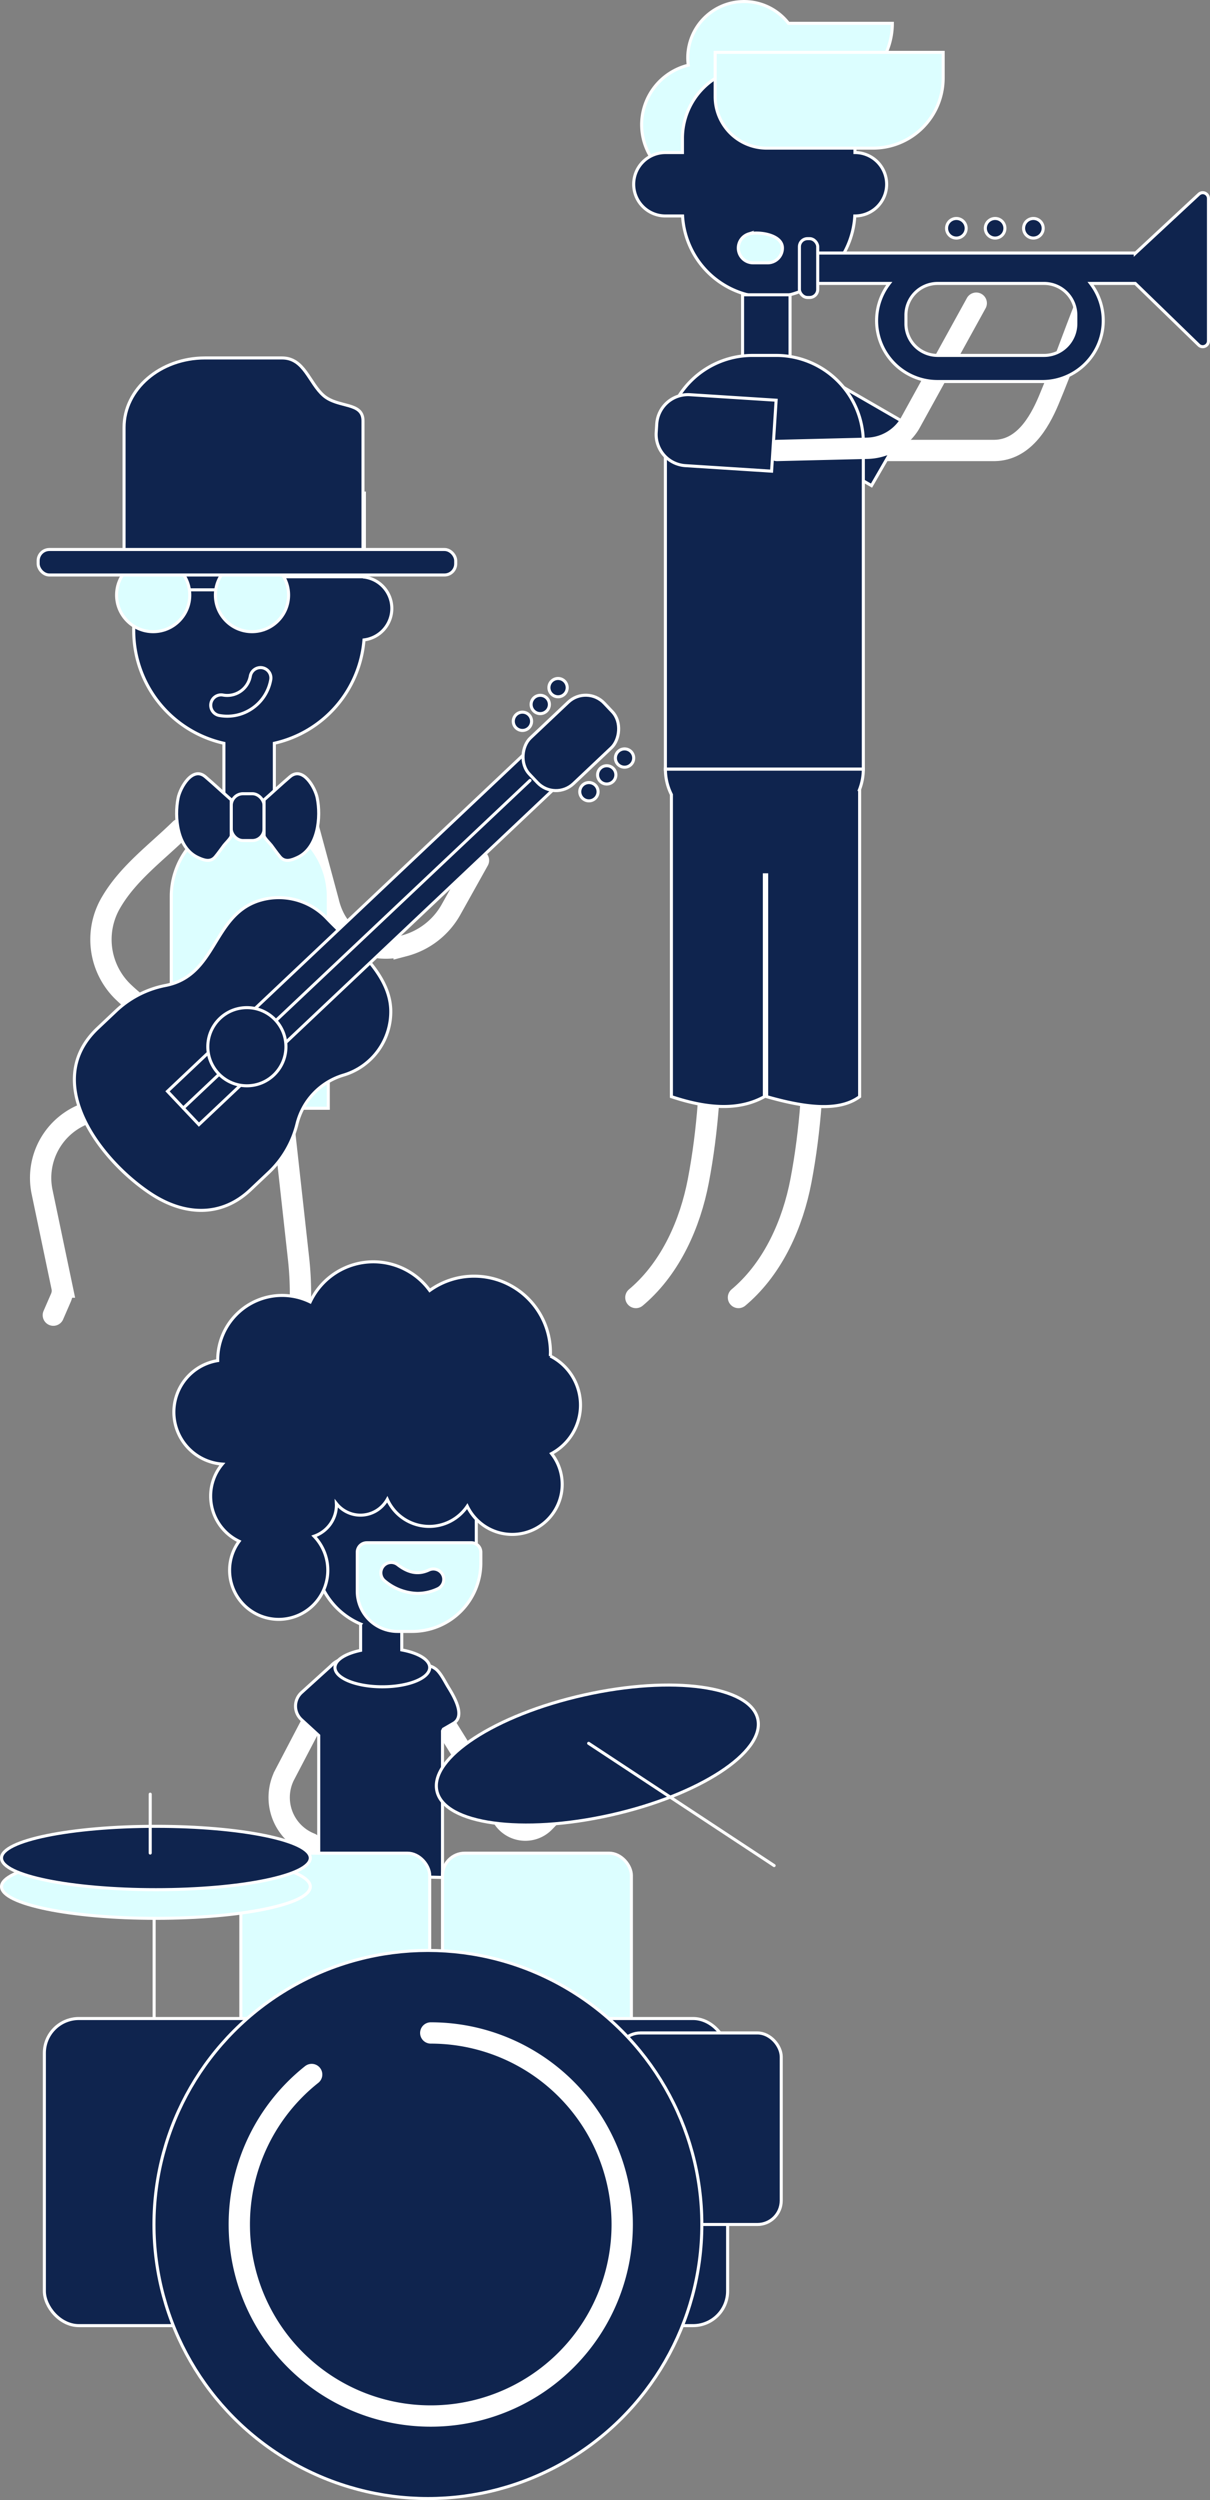 <svg xmlns="http://www.w3.org/2000/svg" width="397.543" height="821.029" viewBox="0 0 397.543 821.029">
  <rect x="0" y="0" width="397.543" height="821.029" fill="#808080" stroke="none"/>
  <g id="Group_23259" data-name="Group 23259" transform="translate(7.5 117.552)">
    <g id="Group_23261" data-name="Group 23261" transform="translate(5.035 0)">
      <path id="Path_13303" data-name="Path 13303" d="M1086.784-517.81v27.584a10.408,10.408,0,0,1,9.017,10.309h0a10.409,10.409,0,0,1-9.149,10.328,37.9,37.9,0,0,1-29.451,33.939v33.129h-16.575v-33.119A37.9,37.9,0,0,1,1011-472.618V-517.81Z" transform="translate(-979.6 562.188)" fill="#0f244e" stroke="#fff" stroke-linecap="round" stroke-miterlimit="10" stroke-width="1"/>
      <path id="Path_13304" data-name="Path 13304" d="M985.941-421.243l6.574,24.356c2.986,12.789,13.449,16.8,23.581,14.913q.687-.128,1.361-.293a24.853,24.853,0,0,0,15.551-12.2l8.855-15.852" transform="translate(-897.196 575.328)" fill="none" stroke="#fff" stroke-linecap="round" stroke-miterlimit="10" stroke-width="7"/>
      <path id="Path_13305" data-name="Path 13305" d="M1088.959-420.666c-7.815,7.647-17.051,14.362-22.677,23.941a23.945,23.945,0,0,0,4.289,29.88c5.31,5.04,11.877,9.03,17.74,13.415l11.2,8.374" transform="translate(-1042.248 575.406)" fill="none" stroke="#fff" stroke-linecap="round" stroke-miterlimit="10" stroke-width="7"/>
      <path id="Path_13306" data-name="Path 13306" d="M1019.337-485.53h78.5v-42.954c0-6.3-8.117-4.14-12.918-8.271s-6.315-12.379-13.663-12.379h-25.339c-14.681,0-26.582,10.225-26.582,22.837Z" transform="translate(-991.112 549.134)" fill="#0f244e" stroke="#fff" stroke-miterlimit="10" stroke-width="1"/>
      <circle id="Ellipse_894" data-name="Ellipse 894" cx="12.023" cy="12.023" r="12.023" transform="translate(58.234 65.847)" fill="#dcfeff" stroke="#fff" stroke-miterlimit="10" stroke-width="1"/>
      <circle id="Ellipse_895" data-name="Ellipse 895" cx="12.023" cy="12.023" r="12.023" transform="translate(25.768 65.847)" fill="#dcfeff" stroke="#fff" stroke-miterlimit="10" stroke-width="1"/>
      <line id="Line_466" data-name="Line 466" x1="8.421" transform="translate(49.813 76.152)" fill="#0f1622" stroke="#fff" stroke-miterlimit="10" stroke-width="1"/>
      <line id="Line_467" data-name="Line 467" x2="26.52" transform="translate(80.663 71.858)" fill="#0f1622" stroke="#fff" stroke-miterlimit="10" stroke-width="1"/>
      <g id="Group_23247" data-name="Group 23247" transform="translate(56.701 101.682)">
        <path id="Path_13307" data-name="Path 13307" d="M1061.923-464.37a11.134,11.134,0,0,1-12.956,8.966" transform="translate(-1045.558 467.777)" fill="#fff" stroke="#fff" stroke-width="1"/>
        <path id="Path_13308" data-name="Path 13308" d="M1051.4-451.4a14.437,14.437,0,0,0,8.247-2.587,14.453,14.453,0,0,0,6.031-9.361,3.406,3.406,0,0,0-2.743-3.963,3.413,3.413,0,0,0-3.962,2.744,7.684,7.684,0,0,1-3.2,4.975,7.678,7.678,0,0,1-5.787,1.246,3.414,3.414,0,0,0-3.962,2.744,3.408,3.408,0,0,0,2.742,3.964A14.745,14.745,0,0,0,1051.4-451.4Z" transform="translate(-1045.968 467.369)" fill="#0f244e" stroke="#fff" stroke-miterlimit="10" stroke-width="1"/>
      </g>
      <path id="Path_13349" data-name="Path 13349" d="M25.791,0A25.791,25.791,0,0,1,51.582,25.791V95.322H0V25.791A25.791,25.791,0,0,1,25.791,0Z" transform="translate(43.737 151.079)" fill="#dcfeff" stroke="#fff" stroke-linecap="round" stroke-width="1"/>
      <rect id="Rectangle_4782" data-name="Rectangle 4782" width="10.788" height="15.38" rx="3.863" transform="translate(63.441 143.106)" fill="#0f244e" stroke="#fff" stroke-linecap="round" stroke-miterlimit="10" stroke-width="1"/>
      <path id="Path_13309" data-name="Path 13309" d="M1032.146-416.353c0,.716,1.926,2.551,2.382,3.157.95,1.256,1.849,2.578,2.86,3.786,1.578,1.89,3.67,1.2,5.818.178,6.694-3.175,7.705-13.139,6.386-19.548-.689-3.345-4.727-10.512-8.932-6.915-2.88,2.463-5.663,5.076-8.514,7.588Z" transform="translate(-957.917 573.227)" fill="#0f244e" stroke="#fff" stroke-linecap="round" stroke-miterlimit="10" stroke-width="1"/>
      <path id="Path_13310" data-name="Path 13310" d="M1075.386-416.353c0,.716-1.926,2.551-2.383,3.157-.949,1.256-1.849,2.578-2.859,3.786-1.578,1.89-3.669,1.2-5.817.178-6.694-3.175-7.706-13.139-6.386-19.548.688-3.345,4.726-10.512,8.932-6.915,2.88,2.463,5.663,5.076,8.514,7.588Z" transform="translate(-1011.945 573.227)" fill="#0f244e" stroke="#fff" stroke-linecap="round" stroke-miterlimit="10" stroke-width="1"/>
      <path id="Path_13311" data-name="Path 13311" d="M1037.418-335.448l4.882,44.153a105.655,105.655,0,0,1,.081,22.482l-4.033,39.014a47.583,47.583,0,0,0,1.507,17.706l.626,2.239" transform="translate(-956.754 587.002)" fill="none" stroke="#fff" stroke-linecap="round" stroke-miterlimit="10" stroke-width="7"/>
      <path id="Path_13312" data-name="Path 13312" d="M1117.708-343.579l-24.719,4.846A22.535,22.535,0,0,0,1075.266-312l6.54,31.245a5.785,5.785,0,0,1-.358,3.491l-2.486,5.718" transform="translate(-1073.971 585.895)" fill="none" stroke="#fff" stroke-linecap="round" stroke-miterlimit="10" stroke-width="7"/>
      <g id="Group_23250" data-name="Group 23250" transform="translate(11.908 105.261)">
        <path id="Path_13313" data-name="Path 13313" d="M1041.215-372.015c16.834-3.259,15.365-22.67,30.431-27.755a21.733,21.733,0,0,1,22.512,5.61c7.88,8.341,20.523,17.607,21.072,29.9a21.753,21.753,0,0,1-15.545,21.688,22.257,22.257,0,0,0-15.3,16.222,32.64,32.64,0,0,1-9.273,15.782l-6.01,5.678c-9.677,9.14-21.809,8.336-32.468,1.4-16.431-10.7-36.634-36.587-17.685-54.487l6.011-5.678A32.625,32.625,0,0,1,1041.215-372.015Z" transform="translate(-1011.299 472.838)" fill="#0f244e" stroke="#fff" stroke-linecap="round" stroke-miterlimit="10" stroke-width="1"/>
        <g id="Group_23249" data-name="Group 23249" transform="translate(30.594 0)">
          <rect id="Rectangle_4783" data-name="Rectangle 4783" width="15.028" height="162.71" transform="matrix(-0.687, -0.727, 0.727, -0.687, 10.32, 146.507)" fill="#0f244e" stroke="#fff" stroke-linecap="round" stroke-miterlimit="10" stroke-width="1"/>
          <line id="Line_468" data-name="Line 468" x1="113.905" y2="107.6" transform="translate(5.197 33.484)" fill="#0f1622" stroke="#fff" stroke-linecap="round" stroke-miterlimit="10" stroke-width="1"/>
          <g id="Group_23248" data-name="Group 23248" transform="translate(113.132)">
            <rect id="Rectangle_4784" data-name="Rectangle 4784" width="20.61" height="33.86" rx="8.356" transform="matrix(-0.687, -0.727, 0.727, -0.687, 14.153, 40.284)" fill="#0f244e" stroke="#fff" stroke-linecap="round" stroke-miterlimit="10" stroke-width="1"/>
            <circle id="Ellipse_896" data-name="Ellipse 896" cx="3.006" cy="3.006" r="3.006" transform="translate(12.175)" fill="#0f244e" stroke="#fff" stroke-linecap="round" stroke-miterlimit="10" stroke-width="1"/>
            <circle id="Ellipse_897" data-name="Ellipse 897" cx="3.006" cy="3.006" r="3.006" transform="translate(0.47 11.057)" fill="#0f244e" stroke="#fff" stroke-linecap="round" stroke-miterlimit="10" stroke-width="1"/>
            <circle id="Ellipse_898" data-name="Ellipse 898" cx="3.006" cy="3.006" r="3.006" transform="translate(6.322 5.529)" fill="#0f244e" stroke="#fff" stroke-linecap="round" stroke-miterlimit="10" stroke-width="1"/>
            <circle id="Ellipse_899" data-name="Ellipse 899" cx="3.006" cy="3.006" r="3.006" transform="translate(34.019 23.125)" fill="#0f244e" stroke="#fff" stroke-linecap="round" stroke-miterlimit="10" stroke-width="1"/>
            <circle id="Ellipse_900" data-name="Ellipse 900" cx="3.006" cy="3.006" r="3.006" transform="translate(22.314 34.182)" fill="#0f244e" stroke="#fff" stroke-linecap="round" stroke-miterlimit="10" stroke-width="1"/>
            <circle id="Ellipse_901" data-name="Ellipse 901" cx="3.006" cy="3.006" r="3.006" transform="translate(28.167 28.653)" fill="#0f244e" stroke="#fff" stroke-linecap="round" stroke-miterlimit="10" stroke-width="1"/>
          </g>
        </g>
        <circle id="Ellipse_902" data-name="Ellipse 902" cx="12.836" cy="12.836" r="12.836" transform="translate(43.83 108.096)" fill="#0f244e" stroke="#fff" stroke-linecap="round" stroke-miterlimit="10" stroke-width="1"/>
      </g>
      <rect id="Rectangle_4785" data-name="Rectangle 4785" width="137.187" height="8.373" rx="3.685" transform="translate(0 62.904)" fill="#0f244e" stroke="#fff" stroke-miterlimit="10" stroke-width="1"/>
    </g>
    <g id="Group_23252" data-name="Group 23252" transform="translate(200.7 -117.052)">
      <path id="Path_13314" data-name="Path 13314" d="M969.944-116.116v70.2c0,17.177-1,34.417-4.236,51.314-2.671,13.96-8.968,28.232-19.855,37.712q-.327.285-.658.562" transform="translate(-944.48 381.933)" fill="none" stroke="#fff" stroke-linecap="round" stroke-miterlimit="10" stroke-width="7"/>
      <g id="Group_23251" data-name="Group 23251" transform="translate(0 0)">
        <path id="Path_13315" data-name="Path 13315" d="M836.7-214.524h38.793c9.268-.172,14.492-8.777,17.736-16.481,4.415-10.482,8.155-21.315,12.374-31.889" transform="translate(-756.884 361.961)" fill="none" stroke="#fff" stroke-linecap="round" stroke-miterlimit="10" stroke-width="7"/>
        <path id="Path_13316" data-name="Path 13316" d="M908.133-329.18a18.606,18.606,0,0,1-.175-2.413,18.5,18.5,0,0,1,18.5-18.5,18.452,18.452,0,0,1,14.6,7.158h34.118a24.029,24.029,0,0,1-24.029,24.029,17.552,17.552,0,0,1-9.185-2.6,18.56,18.56,0,0,1-9.414,7.381,20.138,20.138,0,0,1,.516,4.472,20.127,20.127,0,0,1-20.128,20.126,20.126,20.126,0,0,1-20.126-20.126A20.117,20.117,0,0,1,908.133-329.18Z" transform="translate(-890.197 350.096)" fill="#dcfeff" stroke="#fff" stroke-miterlimit="10" stroke-width="1"/>
        <path id="Path_13317" data-name="Path 13317" d="M904.867-303.072h5.605V-307.8a23.42,23.42,0,0,1,23.351-23.352H943.8A23.42,23.42,0,0,1,967.15-307.8v4.725h0a10.414,10.414,0,0,1,10.413,10.413h0a10.413,10.413,0,0,1-10.413,10.412H967.1a28.43,28.43,0,0,1-28.294,26.77h0a28.428,28.428,0,0,1-28.292-26.77h-5.651a10.412,10.412,0,0,1-10.412-10.412h0A10.413,10.413,0,0,1,904.867-303.072Z" transform="translate(-894.455 352.674)" fill="#0f244e" stroke="#fff" stroke-miterlimit="10" stroke-width="1"/>
        <path id="Rectangle_4786" data-name="Rectangle 4786" d="M0,0H23.348a0,0,0,0,1,0,0V28.369A10.276,10.276,0,0,1,13.072,38.644h-2.8A10.276,10.276,0,0,1,0,28.369V0A0,0,0,0,1,0,0Z" transform="translate(89.804 138.764) rotate(120)" fill="#0f244e" stroke="#fff" stroke-linecap="round" stroke-miterlimit="10" stroke-width="1"/>
        <rect id="Rectangle_4787" data-name="Rectangle 4787" width="15.601" height="29.01" transform="translate(35.768 96.312)" fill="#0f244e" stroke="#fff" stroke-miterlimit="10" stroke-width="1"/>
        <path id="Rectangle_4788" data-name="Rectangle 4788" d="M28.622,0h7.789A28.622,28.622,0,0,1,65.032,28.622V135.873a0,0,0,0,1,0,0H0a0,0,0,0,1,0,0V28.622A28.622,28.622,0,0,1,28.622,0Z" transform="translate(10.412 116.223)" fill="#0f244e" stroke="#fff" stroke-miterlimit="10" stroke-width="1"/>
        <path id="Path_13318" data-name="Path 13318" d="M929.449-273.391h4.787a4.852,4.852,0,0,0,4.852-4.85c0-4.459-7.789-5.511-11.044-4.649a4.87,4.87,0,0,0-3.448,4.646A4.852,4.852,0,0,0,929.449-273.391Z" transform="translate(-890.224 359.203)" fill="#dcfeff" stroke="#fff" stroke-miterlimit="10" stroke-width="1"/>
        <path id="Path_13319" data-name="Path 13319" d="M868.55-214.524l29.438-.717a16.836,16.836,0,0,0,13.9-7.623q.271-.429.517-.877l21.589-39.153" transform="translate(-821.454 361.961)" fill="none" stroke="#fff" stroke-linecap="round" stroke-miterlimit="10" stroke-width="7"/>
        <path id="Path_13320" data-name="Path 13320" d="M940.275-116.116v70.2c0,17.177-1,34.417-4.235,51.314-2.672,13.96-8.969,28.232-19.856,37.712q-.327.285-.658.562" transform="translate(-881.105 381.933)" fill="none" stroke="#fff" stroke-linecap="round" stroke-miterlimit="10" stroke-width="7"/>
        <path id="Subtraction_13" data-name="Subtraction 13" d="M74.449,62.014H40.024A20,20,0,0,1,24.165,29.8H0V19.817H104.993v.1L125.916.469A1.845,1.845,0,0,1,127.145,0a1.9,1.9,0,0,1,1.894,1.887v46.8a1.9,1.9,0,0,1-1.9,1.887,1.84,1.84,0,0,1-1.262-.5L104.993,29.8H90.309a20.009,20.009,0,0,1-15.86,32.217ZM40.045,29.8A10.419,10.419,0,0,0,29.638,40.2v2.831A10.419,10.419,0,0,0,40.045,53.443H75.05A10.419,10.419,0,0,0,85.457,43.035V40.2A10.419,10.419,0,0,0,75.05,29.8Z" transform="translate(59.803 62.78)" fill="#0f244e" stroke="#fff" stroke-miterlimit="10" stroke-width="1"/>
        <circle id="Ellipse_903" data-name="Ellipse 903" cx="3.22" cy="3.22" r="3.22" transform="translate(115.526 71.246)" fill="#0f244e" stroke="#fff" stroke-linecap="round" stroke-miterlimit="10" stroke-width="1"/>
        <circle id="Ellipse_904" data-name="Ellipse 904" cx="3.22" cy="3.22" r="3.22" transform="translate(128.099 71.246)" fill="#0f244e" stroke="#fff" stroke-linecap="round" stroke-miterlimit="10" stroke-width="1"/>
        <circle id="Ellipse_905" data-name="Ellipse 905" cx="3.22" cy="3.22" r="3.22" transform="translate(102.795 71.246)" fill="#0f244e" stroke="#fff" stroke-linecap="round" stroke-miterlimit="10" stroke-width="1"/>
        <rect id="Rectangle_4790" data-name="Rectangle 4790" width="6.011" height="19.322" rx="2.646" transform="translate(54.446 77.875)" fill="#0f244e" stroke="#fff" stroke-linecap="round" stroke-miterlimit="10" stroke-width="1"/>
        <path id="Rectangle_4791" data-name="Rectangle 4791" d="M0,0H74.908a0,0,0,0,1,0,0V8.444A23.008,23.008,0,0,1,51.9,31.452H16.915A16.915,16.915,0,0,1,0,14.537V0A0,0,0,0,1,0,0Z" transform="translate(26.767 16.696)" fill="#dcfeff" stroke="#fff" stroke-miterlimit="10" stroke-width="1"/>
        <path id="Rectangle_4792" data-name="Rectangle 4792" d="M0,0H23.348a0,0,0,0,1,0,0V28.369A10.276,10.276,0,0,1,13.072,38.644h-2.8A10.276,10.276,0,0,1,0,28.369V0A0,0,0,0,1,0,0Z" transform="translate(46.795 130.932) rotate(93.661)" fill="#0f244e" stroke="#fff" stroke-linecap="round" stroke-miterlimit="10" stroke-width="1"/>
        <path id="Path_13322" data-name="Path 13322" d="M966.233-128.194A18.713,18.713,0,0,1,965-121.538h.019V-20.645c-6.756,5.035-17.917,3.6-30.544,0V-93.5h-.755v72.858c-8.757,4.837-19.258,3.752-30.543,0v-99.207a18.681,18.681,0,0,1-1.972-8.342Z" transform="translate(-890.789 380.289)" fill="#0f244e" stroke="#fff" stroke-miterlimit="10" stroke-width="1"/>
      </g>
    </g>
    <line id="Line_471" data-name="Line 471" y1="68.597" transform="translate(102.867 308.551)" fill="#0f1622" stroke="#fff" stroke-linecap="round" stroke-miterlimit="10" stroke-width="1"/>
    <g id="Group_23260" data-name="Group 23260" transform="translate(-7 296.83)">
      <line id="Line_469" data-name="Line 469" y2="45.236" transform="translate(50.142 212.587)" fill="#0f1622" stroke="#fff" stroke-linecap="round" stroke-miterlimit="10" stroke-width="1"/>
      <path id="Path_13323" data-name="Path 13323" d="M1238.309-260.06l-13.619,26.03a16.248,16.248,0,0,0,8.657,22.281h0" transform="translate(-1131.809 402.788)" fill="none" stroke="#fff" stroke-linecap="round" stroke-miterlimit="10" stroke-width="7"/>
      <path id="Path_13324" data-name="Path 13324" d="M1198.164-239.508l-19.47,20.234a8.734,8.734,0,0,1-13.854-1.684l-22.24-35.8" transform="translate(-1000.298 403.237)" fill="none" stroke="#fff" stroke-linecap="round" stroke-miterlimit="10" stroke-width="7"/>
      <path id="Path_13325" data-name="Path 13325" d="M1198.516-270.428a7.118,7.118,0,0,0-2.295,1.681l-9.725,8.816a6.026,6.026,0,0,0-.023,8.918l5.658,5.192v45.761l40.671.852V-247.32c.1-.2.193-.4.3-.591l3.26-1.886c4.215-2.431-.023-9.2-1.693-11.94-1.1-1.795-2.34-4.419-3.931-5.794a5.89,5.89,0,0,0-2.193-1.147" transform="translate(-1087.918 401.377)" fill="#0f244e" stroke="#fff" stroke-linecap="round" stroke-miterlimit="10" stroke-width="1"/>
      <path id="Path_13326" data-name="Path 13326" d="M1179.469-296.415V-333.9h52.993v33.622a28.43,28.43,0,0,1-24.48,28.15v6.849c5.407.992,9.179,3.2,9.179,5.771,0,3.5-6.969,6.334-15.565,6.334s-15.565-2.836-15.565-6.334c0-2.449,3.425-4.57,8.425-5.623v-8.656A24.568,24.568,0,0,1,1179.469-296.415Z" transform="translate(-1076.479 392.74)" fill="#0f244e" stroke="#fff" stroke-linecap="round" stroke-miterlimit="10" stroke-width="1"/>
      <rect id="Rectangle_4793" data-name="Rectangle 4793" width="62.051" height="74.571" rx="7.318" transform="translate(144.885 194.202)" fill="#dcfeff" stroke="#fff" stroke-linecap="round" stroke-miterlimit="10" stroke-width="1"/>
      <rect id="Rectangle_4794" data-name="Rectangle 4794" width="62.051" height="74.571" rx="7.318" transform="translate(78.63 194.202)" fill="#dcfeff" stroke="#fff" stroke-linecap="round" stroke-miterlimit="10" stroke-width="1"/>
      <ellipse id="Ellipse_906" data-name="Ellipse 906" cx="20.201" cy="54.021" rx="20.201" ry="54.021" transform="translate(147.466 193.511) rotate(-102.64)" fill="#0f244e" stroke="#fff" stroke-linecap="round" stroke-miterlimit="10" stroke-width="1"/>
      <line id="Line_470" data-name="Line 470" x2="60.936" y2="40.147" transform="translate(192.9 158.134)" fill="#0f1622" stroke="#fff" stroke-linecap="round" stroke-miterlimit="10" stroke-width="1"/>
      <ellipse id="Ellipse_907" data-name="Ellipse 907" cx="50.721" cy="10.406" rx="50.721" ry="10.406" transform="translate(0 194.791)" fill="#dcfeff" stroke="#fff" stroke-miterlimit="10" stroke-width="1"/>
      <rect id="Rectangle_4795" data-name="Rectangle 4795" width="224.484" height="100.857" rx="11.345" transform="translate(14.074 248.504)" fill="#0f244e" stroke="#fff" stroke-linecap="round" stroke-miterlimit="10" stroke-width="1"/>
      <rect id="Rectangle_4796" data-name="Rectangle 4796" width="54.053" height="62.904" rx="7.818" transform="translate(202.118 253.242)" fill="#0f244e" stroke="#fff" stroke-linecap="round" stroke-miterlimit="10" stroke-width="1"/>
      <circle id="Ellipse_908" data-name="Ellipse 908" cx="90.001" cy="90.001" r="90.001" transform="translate(50.087 226.145)" fill="#0f244e" stroke="#fff" stroke-miterlimit="10" stroke-width="1"/>
      <path id="Path_13327" data-name="Path 13327" d="M1161.04-149.133a62.79,62.79,0,0,0-23.776,49.255,62.905,62.905,0,0,0,62.905,62.9,62.9,62.9,0,0,0,62.9-62.9,62.9,62.9,0,0,0-62.9-62.9" transform="translate(-1059.143 416.024)" fill="none" stroke="#fff" stroke-linecap="round" stroke-miterlimit="10" stroke-width="7"/>
      <path id="Path_13328" data-name="Path 13328" d="M1149.329-336.345a17.133,17.133,0,0,1,14.419-16.907c0-.081-.011-.157-.011-.238a21.166,21.166,0,0,1,21.166-21.166,21.046,21.046,0,0,1,9.216,2.134,22.949,22.949,0,0,1,20.752-13.172,22.916,22.916,0,0,1,18.515,9.413,24.948,24.948,0,0,1,14.592-4.691,25.074,25.074,0,0,1,25.074,25.074c0,.386-.012.77-.029,1.152a18.058,18.058,0,0,1,9.9,16.107,18.065,18.065,0,0,1-9.52,15.921,16.342,16.342,0,0,1,3.509,10.125,16.425,16.425,0,0,1-16.424,16.424,16.411,16.411,0,0,1-14.765-9.265,15.091,15.091,0,0,1-12.511,6.638,15.1,15.1,0,0,1-13.761-8.893,10.091,10.091,0,0,1-8.825,5.194,10.072,10.072,0,0,1-7.915-3.84c.008.167.025.332.025.5a10.839,10.839,0,0,1-7.347,10.255,16.069,16.069,0,0,1,4.515,11.178,16.135,16.135,0,0,1-16.134,16.134A16.134,16.134,0,0,1,1167.64-284.4a16.037,16.037,0,0,1,3.128-9.52,16.41,16.41,0,0,1-9.355-14.807,16.35,16.35,0,0,1,3.832-10.537A17.131,17.131,0,0,1,1149.329-336.345Z" transform="translate(-1092.704 385.693)" fill="#0f244e" stroke="#fff" stroke-miterlimit="10" stroke-width="1"/>
      <ellipse id="Ellipse_909" data-name="Ellipse 909" cx="50.721" cy="10.406" rx="50.721" ry="10.406" transform="translate(0 185.385)" fill="#0f244e" stroke="#fff" stroke-linecap="round" stroke-miterlimit="10" stroke-width="1"/>
      <line id="Line_472" data-name="Line 472" y2="19.338" transform="translate(48.855 174.826)" fill="#0f1622" stroke="#fff" stroke-linecap="round" stroke-miterlimit="10" stroke-width="1"/>
      <path id="Rectangle_4797" data-name="Rectangle 4797" d="M3.117,0H37.48A3.117,3.117,0,0,1,40.6,3.117V6.6A22.514,22.514,0,0,1,18.082,29.119H13.22A13.22,13.22,0,0,1,0,15.9V3.117A3.117,3.117,0,0,1,3.117,0Z" transform="translate(116.877 92.264)" fill="#dcfeff" stroke="#fff" stroke-miterlimit="10" stroke-width="1"/>
      <g id="Group_23253" data-name="Group 23253" transform="translate(124.63 98.733)">
        <path id="Path_13329" data-name="Path 13329" d="M1200.942-288.626a15.711,15.711,0,0,0,6.629-1.514,3.408,3.408,0,0,0,1.652-4.527,3.408,3.408,0,0,0-4.528-1.654c-3.436,1.6-6.718,1.044-10.321-1.75a3.408,3.408,0,0,0-4.781.606,3.408,3.408,0,0,0,.605,4.782A17.356,17.356,0,0,0,1200.942-288.626Z" transform="translate(-1188.876 298.786)" fill="#0f244e" stroke="#fff" stroke-linecap="round" stroke-miterlimit="10" stroke-width="1"/>
      </g>
    </g>
  </g>
</svg>
